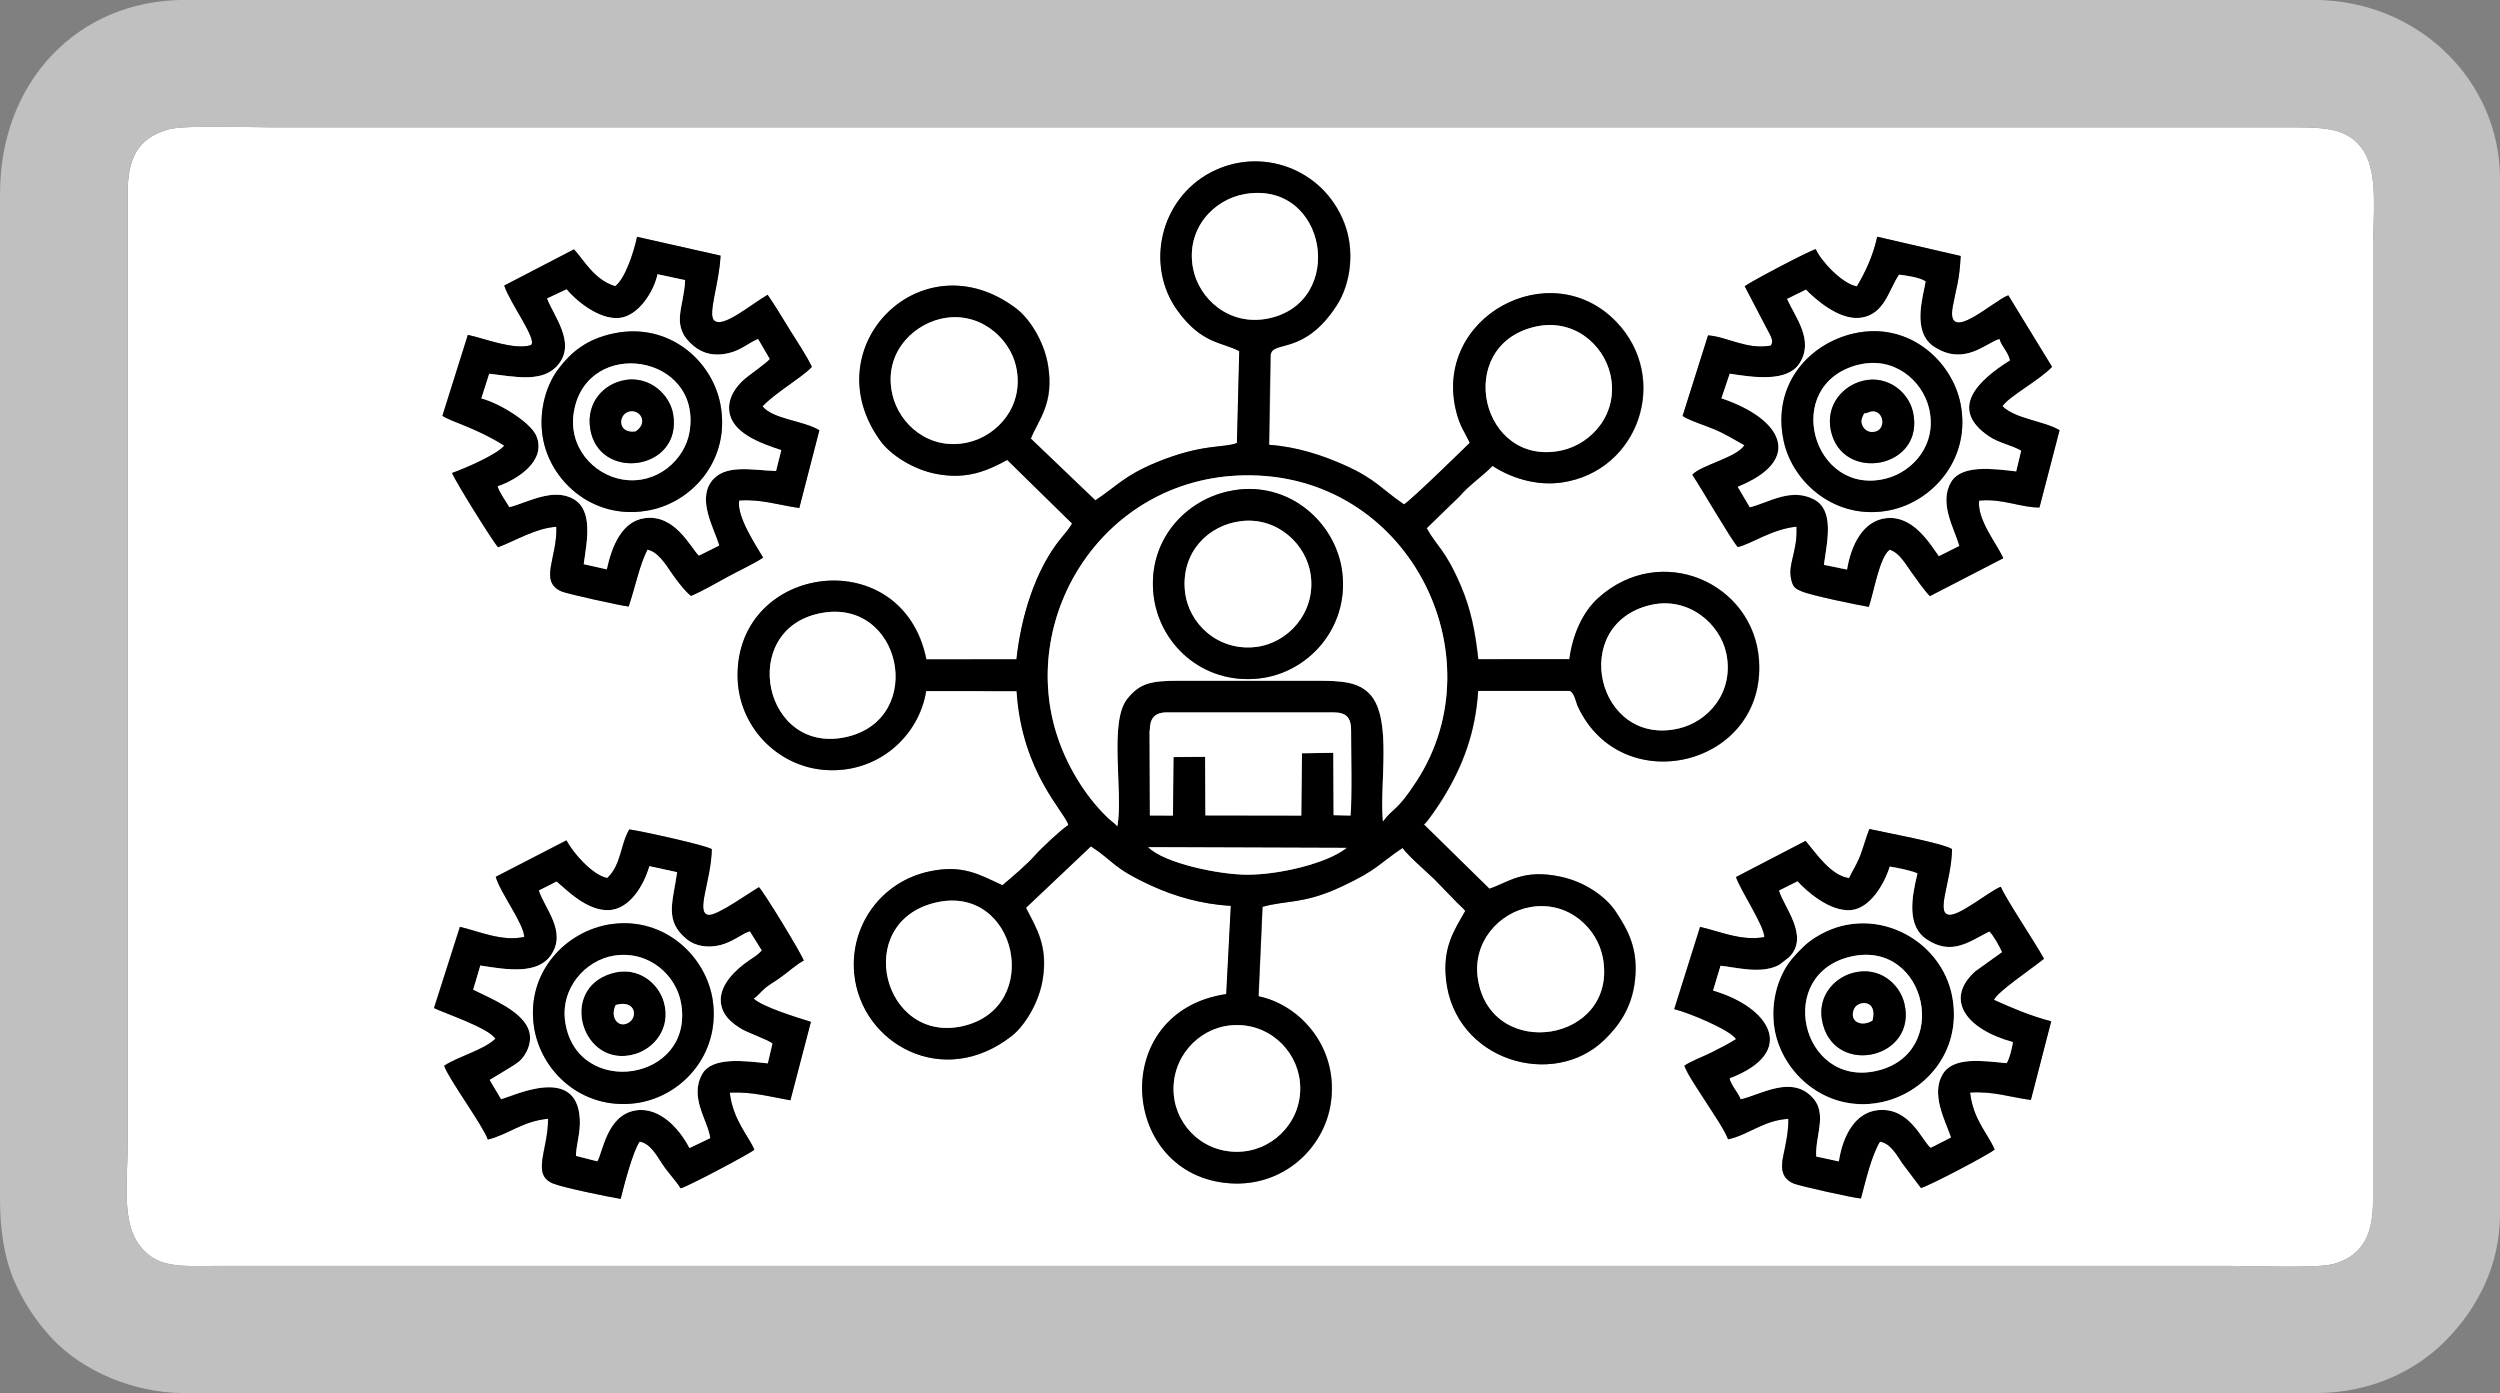 <?xml version="1.0" encoding="UTF-8"?>
<!DOCTYPE svg PUBLIC "-//W3C//DTD SVG 1.1//EN" "http://www.w3.org/Graphics/SVG/1.1/DTD/svg11.dtd">
<!-- Creator: CorelDRAW 2021 (64 Bit) -->
<svg xmlns="http://www.w3.org/2000/svg" xml:space="preserve" width="133.858mm" height="74.591mm" version="1.1" style="shape-rendering:geometricPrecision; text-rendering:geometricPrecision; image-rendering:optimizeQuality; fill-rule:evenodd; clip-rule:evenodd"
viewBox="0 0 322.34 179.62"
 xmlns:xlink="http://www.w3.org/1999/xlink"
 xmlns:xodm="http://www.corel.com/coreldraw/odm/2003">
 <rect x="0" y="0" width="322.34" height="179.62" fill="#808080" stroke="none"/>
 <defs>
  <style type="text/css">
   <![CDATA[
    .fil2 {fill:black}
    .fil1 {fill:silver}
    .fil0 {fill:white}
   ]]>
  </style>
 </defs>
 <g id="Camada_x0020_1">
  <g id="_2550501134624">
   <path class="fil0" d="M257.95 114.35c0.74,1.71 4.32,6.99 5.57,9.28 -1.68,1.35 -6.07,4.29 -6.45,5.3 2.18,0.98 4.71,2.08 7.38,2.76l-2.62 10.14c-2.77,-0.37 -4.81,-1.13 -7.84,-0.96 0.41,3.51 2.2,5.15 3.17,7.35 -0.58,0.55 -8.5,4.73 -9.5,4.96l-2.37 -3.14c-0.72,-1.08 -1.57,-2.65 -2.92,-2.83 -1.1,1.84 -1.81,4.91 -2.45,7.32 -0.8,-0.02 -7.83,-1.59 -8.63,-1.91 -1.5,-0.61 -1.77,-1.82 -1.37,-3.64 0.34,-1.57 0.65,-3.05 0.65,-4.71 -3.12,0.13 -5.31,2.15 -7.78,2.63 -0.43,-1.19 -2.07,-3.57 -2.83,-4.77 -0.62,-0.98 -2.54,-3.79 -2.8,-4.71 0.73,-0.54 2.47,-1.2 3.39,-1.66 1.23,-0.61 2.25,-1.14 3.27,-1.77 -0.7,-1.17 -6.12,-3.43 -7.97,-3.87l3.33 -10.6c2.61,0.59 5.26,1.84 8.28,1.32 0.03,-1.42 -3.03,-5.94 -3.65,-7.75l8.97 -4.66c1.32,1.57 3.25,4.48 5.61,4.8 0.42,-0.9 1.01,-1.77 1.48,-3.01 0.41,-1.1 0.75,-2.34 1.14,-3.32 2.07,0.46 9.34,1.8 10.65,2.58 -0.06,4.1 -2.1,8.14 -0.45,8.47 1.33,0.26 5.25,-3.03 6.72,-3.6zm-160.09 0.05c0.61,0.61 5.4,8.42 5.75,9.44 -1.01,0.53 -2.12,1.58 -3.29,2.38 -0.57,0.39 -1.23,0.76 -1.7,1.17 -0.57,0.49 -1.04,1.09 -1.47,1.35 1.14,1.08 5.51,2.41 7.38,3l-2.64 10.11c-2.68,-0.46 -4.91,-1.13 -7.82,-0.99 0.4,3.54 2.49,5.7 3.17,7.36 -0.5,0.48 -8.61,4.77 -9.5,4.98 -0.64,-1.02 -1.58,-1.96 -2.35,-3.12 -0.68,-1.01 -1.55,-2.69 -2.94,-2.9 -0.86,1.22 -1.98,5.49 -2.45,7.38 -1.58,-0.24 -7.52,-1.47 -8.74,-1.99 -2.77,-1.16 -0.6,-4.3 -0.61,-8.34 -3.27,0.29 -5.17,2.05 -7.77,2.68 -0.57,-1.72 -5.13,-7.92 -5.63,-9.51 1.94,-1.27 4.98,-1.97 6.6,-3.47 -0.74,-1.37 -6.65,-3.33 -7.91,-3.97l3.34 -10.47c2.49,0.59 5.47,1.93 8.29,1.3 -0.02,-1.7 -3.09,-5.69 -3.67,-7.75l9.11 -4.7c0.81,1.55 3.27,4.44 5.26,4.86 1.84,-1.72 1.68,-4.3 2.85,-6.27 1.43,0.19 9.84,2.03 10.63,2.54 -0.07,4.09 -2.15,8.26 -0.41,8.48 1.11,0.14 5.42,-2.98 6.5,-3.57zm-18.55 -77.5c1.28,-0.95 2.38,-4.32 2.82,-6.36l10.76 2.42c-0.18,3.64 -1.65,7.49 -0.85,8.33 1.08,1.14 4.74,-2.02 6.92,-3.28 0.99,1.43 1.9,2.97 2.86,4.52 0.88,1.41 2.15,3.3 2.84,4.77 -0.03,0.04 -0.08,0.09 -0.11,0.12 -1.22,1.27 -4.68,3.27 -6.25,4.98 1.39,1.67 5.19,1.81 7.33,3.07l-2.59 10.03c-2.58,-0.37 -4.99,-1.18 -7.75,-0.97 -0.37,2.09 2.32,6.03 3.09,7.37 -1.41,0.91 -3.14,1.68 -4.63,2.5 -1.42,0.78 -3.23,1.83 -4.67,2.43 -0.79,-0.6 -1.91,-2.07 -2.59,-3.09 -0.68,-1.02 -1.74,-2.67 -3.04,-2.87 -1.06,2.16 -1.54,4.76 -2.41,7.33 -0.84,-0.06 -8,-1.65 -8.67,-1.95 -2.92,-1.31 -0.5,-4.34 -0.65,-8.33 -2.65,0.16 -5.27,1.8 -7.52,2.64 -0.64,-0.68 -5.64,-8.69 -5.92,-9.58 1.73,-0.6 5.83,-2.4 6.72,-3.52 -3.64,-2.31 -6.87,-3.08 -7.97,-3.85l3.28 -10.43c2.1,0.44 5.94,2 8.13,1.32 0.89,-0.67 -2.64,-5.29 -3.44,-7.68l8.99 -4.67c1.19,1.23 2.55,3.91 5.3,4.75zm84.34 20.45c3.59,0.26 6.88,1.33 9.8,2.65 3.99,1.79 4.72,3.08 7.6,5.03 0.83,-0.43 8.49,-7.94 8.49,-7.94 -0.65,-1.38 -1.23,-2.02 -1.72,-3.9 -3.2,-12.29 12.13,-20.55 20.63,-11.67 6.95,7.26 2.89,19.21 -6.99,20.68 -3.47,0.52 -6.8,-0.69 -8.99,-2.13 -1.36,1.38 -2.97,2.43 -4.28,3.95l-4.21 4.08c1.35,2.46 2.33,2.63 4.38,7.38 1.31,3.04 1.88,5.93 2.27,9.52l11.75 -0.01c0.38,-2.96 1.62,-6.01 3.75,-7.92 8.06,-7.22 19.97,-1.93 20.69,8 0.99,13.65 -17.63,18.23 -23.33,6.06 -0.29,-0.63 -0.4,-1.66 -1.02,-2.05l-11.86 0c-0.34,5.32 -1.92,9.59 -4.51,13.81 -0.52,0.85 -2,3.07 -2.47,3.42l8.44 8.28c2.44,-0.82 4.35,-2.62 9.28,-1.53 3.15,0.69 5.76,2.61 6.98,4.44 1.67,2.51 2.94,4.91 2.5,8.91 -0.4,3.61 -2.17,5.94 -3.95,7.67 -6.62,6.41 -19.29,2.66 -20.4,-7.77 -0.44,-4.16 0.99,-6.28 2.48,-8.86 -0.32,-0.39 -0.6,-0.6 -0.98,-0.99l-3.01 -3.1c-1.17,-1.12 -3.23,-2.88 -4.11,-4.03 -3.15,2.12 -3.23,2.82 -7.83,4.97 -4.94,2.31 -6.95,1.71 -10.22,2.62l-0.51 11.53c5.51,1.16 10.37,6.76 9.31,13.81 -0.88,5.86 -6.19,10.77 -12.97,10.31 -14.26,-0.96 -15.8,-22.15 -0.5,-24.4l0.59 -11.37c-3.75,-0.22 -7.25,-1.23 -10.27,-2.62 -5.07,-2.34 -4.67,-3.04 -7.77,-5.06l-8.38 7.93c1.45,2.78 2.8,4.94 2.18,9.09 -0.47,3.16 -2.38,6.14 -4,7.42 -8.84,6.95 -19.4,1.04 -20.31,-7.96 -0.62,-6.17 3.41,-11.92 9.71,-13.25 4.28,-0.9 6.41,0.42 9.39,1.79 1.19,-1.01 3.25,-2.75 4.22,-3.88 0.77,-0.89 3.45,-3.39 4.28,-3.89 -0.39,-1.64 -6,-6.74 -6.67,-17.26l-11.67 -0.01c-0.91,5.76 -6.17,10.64 -12.97,10.18 -6.23,-0.42 -11.33,-5.66 -11.34,-12.2 -0.01,-14.49 21.3,-17.23 24.34,-2.06l11.62 -0.01c0.57,-5.39 2.39,-11.53 5.77,-15.64 0.52,-0.63 1.04,-1.21 1.4,-1.87l-8.36 -8.2c-2.75,1.49 -5.29,2.52 -9.12,1.81 -3.09,-0.58 -5.96,-2.53 -7.19,-4.21 -8.85,-12.07 5.29,-26.38 17.5,-17.1 1.67,1.27 3.57,4.21 4.07,7.32 0.8,4.95 -1.26,7.01 -2.22,9.43l8.32 7.96c2.8,-1.85 3.72,-3.19 7.89,-4.9 5.93,-2.45 8.68,-1.82 10.37,-2.49l0.3 -11.85c-2.25,-1.19 -4.83,-0.9 -7.97,-5.23 -4.15,-5.74 -2.3,-14.37 4.33,-17.83 6.37,-3.33 14.42,-0.56 17.17,6.53 1.37,3.51 0.88,7.79 -0.99,10.67 -4.18,6.43 -8.2,4.46 -8.49,6.3l-0.19 11.65zm75.78 -20.43c1.02,-1.72 2.07,-3.87 2.61,-6.38l10.76 2.48c-0.18,3.3 -0.52,3.79 -1.02,6.51 -0.94,5.11 5.3,-0.79 7.16,-1.44l5.64 9.22c-1.56,1.69 -5.57,3.8 -6.39,5.08 1.67,1.65 5.27,1.87 7.36,3.09l-2.59 9.96c-2.37,0.04 -4.81,-1.2 -7.78,-0.88 -0.3,2.46 2.38,5.7 3.11,7.43l-9.45 4.88c-0.75,-0.74 -1.71,-2.14 -2.44,-3.16 -0.73,-1.01 -1.52,-2.45 -2.76,-2.82 -1.31,0.96 -2.02,5.41 -2.69,7.37 -1.59,-0.28 -7.47,-1.48 -8.7,-2.02 -0.78,-0.34 -1.03,-0.49 -1.27,-1.4 -0.54,-2.05 0.8,-3.6 0.66,-6.92 -3.11,0.28 -5.92,2.27 -7.58,2.63 -0.92,-1.05 -4.59,-7.41 -5.86,-9.32 1.08,-1.23 5.74,-2.21 6.72,-3.81 -1.1,-0.6 -2.37,-1.41 -3.82,-2.03 -0.9,-0.39 -3.54,-1.26 -4.15,-1.75l3.28 -10.38c2.44,0.16 5.03,1.89 8.11,1.31 0.38,-0.63 -0.04,-1.23 -0.47,-2.07l-2.91 -5.57c0.56,-0.5 8.33,-4.58 9.16,-4.79 0.59,1.44 3.36,4.48 5.3,4.8zm-217.73 -20.23c-3.91,1.13 -5.25,3.62 -5.24,8.39l0 122.74c0,3.96 -0.75,9.42 1.3,12.42 2.34,3.44 5.47,2.98 10.59,2.98l259.13 0c2.83,0 11.22,0.33 13.32,-0.23 4.21,-1.12 5.17,-4.38 5.17,-8.24l-0 -122.74c0,-3.94 0.69,-9.48 -1.15,-12.45 -2.07,-3.34 -5.6,-3.14 -10.61,-3.14l-259.13 0c-2.78,0 -11.31,-0.33 -13.37,0.27z"/>
   <path class="fil1" d="M21.7 16.69c2.06,-0.59 10.6,-0.27 13.37,-0.27l259.13 0c5.01,0 8.55,-0.21 10.61,3.14 1.84,2.97 1.15,8.51 1.15,12.45l0 122.74c0.01,3.86 -0.95,7.12 -5.17,8.24 -2.11,0.56 -10.5,0.23 -13.32,0.23l-259.13 0c-5.11,0 -8.25,0.45 -10.59,-2.98 -2.04,-3 -1.3,-8.45 -1.3,-12.42l-0 -122.74c-0.01,-4.77 1.33,-7.26 5.24,-8.39zm-21.7 8.18l0 129.87c0,3.88 0.59,7.48 1.77,10.26 1.14,2.69 2.83,5.29 4.8,7.43 4.11,4.46 10.83,7.18 17.08,7.18l275.04 0c7.2,0 12.95,-3.04 16.57,-6.68 4.18,-4.2 7.08,-9.81 7.08,-16.36l0 -133.54c0,-12.54 -10.46,-23.04 -24.06,-23.04l-274.42 0c-13.98,0 -23.85,10.71 -23.85,24.87z"/>
   <path class="fil2" d="M151.34 141.09c-0.38,-4.7 3.14,-8.5 7.34,-8.89 4.75,-0.45 8.49,3.08 8.92,7.25 0.5,4.78 -3.09,8.62 -7.34,9.01 -4.81,0.44 -8.57,-3.09 -8.92,-7.38zm46.03 -24.14c4.84,-0.82 8.63,2.71 9.32,6.64 1.89,10.83 -14.42,13.34 -16.12,2.68 -0.77,-4.83 2.76,-8.63 6.81,-9.32zm-76.78 -0.56c10.55,-2.54 14.02,13.53 3.55,15.91 -10.3,2.34 -14.26,-13.34 -3.55,-15.91zm53.04 -7.07c-2.56,2.04 -8.74,3.46 -12.77,3.46 -3.68,0 -10.77,-1.49 -12.81,-3.55l25.58 0.09zm-25.4 -15.12c0,-1.57 0.62,-2.34 2.23,-2.34l21.41 0c1.7,0 2.31,0.64 2.31,2.34 0,2.28 0.14,9.19 -0.08,10.96l-2.17 -0.05 -0.04 -8.04 -4.05 0.06 -0.08 8.03 -12.36 -0.02 -0.04 -7.55 -4.08 0.03 -0.07 7.54 -2.97 -0.01 -0.04 -10.95zm-42.52 -15.12c10.53,-2.15 13.78,13.47 3.55,15.91 -10.8,2.57 -14.19,-13.74 -3.55,-15.91zm38.36 27.47c-0.37,-0.41 -0.86,-0.73 -1.31,-1.17 -2.94,-2.84 -5.31,-6.82 -6.55,-10.79 -4.81,-15.4 6.19,-32.88 24.04,-33.29 21.29,-0.49 32.97,23.12 22.4,39.4 -2.64,4.07 -2.92,3.32 -4.35,5.21 -0.45,-4.88 1.18,-12.95 -1.52,-16.22 -1.55,-1.87 -4.05,-1.91 -7.15,-1.91l-17.74 -0c-3.43,-0 -4.92,0.29 -6.55,2.32 -2.42,3.02 -0.49,12.08 -1.28,16.45zm68.78 -28.54c4.85,-1.12 8.95,2.4 9.74,6.26 1.03,5 -2.34,8.78 -6.13,9.66 -10.58,2.46 -14.27,-13.46 -3.61,-15.92zm-15.03 -35.85c5.02,-1.21 8.9,2.24 9.8,6.08 1.17,5.05 -2.39,8.98 -6.22,9.83 -10.45,2.31 -14.04,-13.38 -3.58,-15.91zm-76.65 -1.01c4.88,-1.22 8.96,2.29 9.82,6.05 1.17,5.09 -2.36,9.01 -6.25,9.86 -4.95,1.08 -8.78,-2.35 -9.67,-6.16 -1.18,-5.05 2.29,-8.8 6.1,-9.75zm39.33 -16.12c10.66,-1.83 13.2,14.08 2.91,16.06 -4.95,0.95 -8.86,-2.56 -9.59,-6.52 -0.94,-5.04 2.64,-8.85 6.69,-9.54zm3.33 20.68c0.3,-1.84 4.32,0.13 8.49,-6.3 1.87,-2.87 2.36,-7.16 0.99,-10.67 -2.76,-7.09 -10.81,-9.86 -17.17,-6.53 -6.63,3.47 -8.49,12.09 -4.33,17.83 3.13,4.33 5.71,4.04 7.97,5.23l-0.3 11.85c-1.69,0.67 -4.44,0.05 -10.37,2.49 -4.16,1.72 -5.08,3.05 -7.89,4.9l-8.32 -7.96c0.96,-2.43 3.02,-4.48 2.22,-9.43 -0.5,-3.11 -2.4,-6.05 -4.07,-7.32 -12.21,-9.29 -26.35,5.03 -17.5,17.1 1.23,1.68 4.1,3.63 7.19,4.21 3.83,0.72 6.37,-0.31 9.12,-1.81l8.36 8.2c-0.36,0.65 -0.88,1.24 -1.4,1.87 -3.38,4.11 -5.2,10.26 -5.77,15.64l-11.62 0.01c-3.04,-15.17 -24.36,-12.43 -24.34,2.06 0.01,6.54 5.12,11.78 11.34,12.2 6.8,0.46 12.06,-4.42 12.97,-10.18l11.67 0.01c0.66,10.52 6.28,15.63 6.67,17.26 -0.83,0.51 -3.51,3.01 -4.28,3.89 -0.97,1.13 -3.03,2.87 -4.22,3.88 -2.98,-1.37 -5.11,-2.7 -9.39,-1.79 -6.3,1.33 -10.33,7.08 -9.71,13.25 0.91,9 11.47,14.91 20.31,7.96 1.63,-1.28 3.53,-4.26 4,-7.42 0.62,-4.15 -0.74,-6.31 -2.18,-9.09l8.38 -7.93c3.09,2.02 2.69,2.72 7.77,5.06 3.01,1.39 6.51,2.4 10.27,2.62l-0.59 11.37c-15.3,2.25 -13.76,23.44 0.5,24.4 6.78,0.46 12.09,-4.45 12.97,-10.31 1.06,-7.05 -3.8,-12.65 -9.31,-13.81l0.51 -11.53c3.27,-0.9 5.28,-0.31 10.22,-2.62 4.6,-2.15 4.68,-2.85 7.83,-4.97 0.88,1.15 2.94,2.91 4.11,4.03l3.01 3.1c0.39,0.39 0.66,0.6 0.98,0.99 -1.49,2.59 -2.92,4.71 -2.48,8.86 1.12,10.44 13.79,14.18 20.4,7.77 1.79,-1.73 3.55,-4.06 3.95,-7.67 0.45,-4.01 -0.83,-6.4 -2.5,-8.91 -1.22,-1.83 -3.83,-3.74 -6.98,-4.44 -4.93,-1.09 -6.83,0.71 -9.28,1.53l-8.44 -8.28c0.47,-0.35 1.95,-2.58 2.47,-3.42 2.59,-4.23 4.17,-8.5 4.51,-13.81l11.86 0c0.62,0.4 0.73,1.43 1.02,2.05 5.71,12.17 24.32,7.59 23.33,-6.06 -0.72,-9.93 -12.63,-15.22 -20.69,-8 -2.13,1.91 -3.37,4.96 -3.75,7.92l-11.75 0.01c-0.4,-3.59 -0.96,-6.48 -2.27,-9.52 -2.05,-4.75 -3.02,-4.92 -4.38,-7.38l4.21 -4.08c1.31,-1.52 2.92,-2.56 4.28,-3.95 2.19,1.44 5.52,2.65 8.99,2.13 9.87,-1.47 13.93,-13.42 6.99,-20.68 -8.5,-8.89 -23.83,-0.62 -20.63,11.67 0.49,1.87 1.07,2.52 1.72,3.9 -0,0 -7.65,7.51 -8.49,7.94 -2.87,-1.94 -3.61,-3.24 -7.6,-5.03 -2.93,-1.31 -6.22,-2.39 -9.8,-2.65l0.19 -11.65z"/>
   <path class="fil2" d="M238.82 123.3c9.62,-2.03 12.85,12.65 3.06,14.79 -9.69,2.11 -13.12,-12.67 -3.06,-14.79zm-7.05 -9.67c1.01,1.12 4.15,4.02 6.99,3.69 2.36,-0.27 4.24,-3.36 4.89,-5.6 0.95,0.14 2.86,0.54 3.58,0.88 -0.8,3.26 -1.33,6.78 1.14,8.47 3.25,2.22 5.57,0.31 8.12,-0.97 0.44,0.37 1.38,2 1.63,2.65l-3.43 2.46c-4.01,3.59 -1.27,7.47 4.85,9.14 -0.14,0.89 -0.43,2.07 -0.81,2.71 -3.05,-0.28 -6.89,-0.9 -8.27,1.46 -1.5,2.57 0.31,5.88 1.09,8.12l-2.61 1.33c-1.17,-0.96 -2.69,-5.2 -6.72,-4.86 -3.06,0.26 -4.64,3.38 -5.13,6.62l-2.91 -0.63c-0.17,-2.96 1.82,-6.03 -1.17,-8.22 -2.63,-1.91 -6.14,0.27 -8.56,0.83 -0.4,-0.97 -1.16,-1.69 -1.44,-2.68 8.83,-3.35 5.26,-9.17 -2.13,-11.33l0.96 -3.19c2.04,0.19 5.26,1.13 7.57,-0.12l1.27 -0.98c2.68,-2.68 -0.65,-6.44 -1.29,-8.6l2.38 -1.19zm-2.96 19.09c0.96,5.6 6.53,10.71 13.46,9.45 5.73,-1.04 10.69,-6.44 9.48,-13.49 -1.33,-7.76 -10.49,-12.43 -17.71,-7.81 -1.2,0.76 -1.78,1.41 -2.7,2.41 -1.96,2.12 -3.16,5.76 -2.53,9.44zm29.15 -18.38c-1.47,0.57 -5.39,3.86 -6.72,3.6 -1.65,-0.32 0.39,-4.36 0.45,-8.47 -1.31,-0.79 -8.58,-2.12 -10.65,-2.58 -0.4,0.98 -0.73,2.22 -1.14,3.32 -0.46,1.24 -1.06,2.11 -1.48,3.01 -2.36,-0.32 -4.29,-3.24 -5.61,-4.8l-8.97 4.66c0.62,1.8 3.68,6.32 3.65,7.75 -3.03,0.52 -5.67,-0.73 -8.28,-1.32l-3.33 10.6c1.85,0.44 7.27,2.7 7.97,3.87 -1.03,0.63 -2.04,1.16 -3.27,1.77 -0.92,0.46 -2.67,1.12 -3.39,1.66 0.26,0.92 2.18,3.73 2.8,4.71 0.76,1.2 2.4,3.58 2.83,4.77 2.46,-0.48 4.66,-2.5 7.78,-2.63 0,1.67 -0.31,3.14 -0.65,4.71 -0.4,1.82 -0.13,3.03 1.37,3.64 0.8,0.32 7.82,1.89 8.63,1.91 0.64,-2.41 1.35,-5.48 2.45,-7.32 1.34,0.18 2.19,1.75 2.92,2.83l2.37 3.14c1,-0.23 8.92,-4.4 9.5,-4.96 -0.97,-2.2 -2.76,-3.84 -3.17,-7.35 3.04,-0.18 5.08,0.59 7.84,0.96l2.62 -10.14c-2.67,-0.68 -5.2,-1.78 -7.38,-2.76 0.39,-1.01 4.77,-3.95 6.45,-5.3 -1.25,-2.28 -4.83,-7.57 -5.57,-9.28z"/>
   <path class="fil0" d="M159.68 63.13c7.03,-0.8 12.66,4.58 13.39,10.69 0.86,7.22 -4.48,12.99 -10.77,13.67 -7.29,0.78 -12.91,-4.5 -13.58,-10.9 -0.75,-7.24 4.6,-12.73 10.96,-13.45zm-15.61 43.41c0.79,-4.38 -1.14,-13.43 1.28,-16.45 1.62,-2.03 3.12,-2.32 6.55,-2.32l17.74 0c3.11,-0 5.6,0.04 7.15,1.91 2.7,3.26 1.07,11.34 1.52,16.22 1.42,-1.9 1.71,-1.15 4.35,-5.21 10.56,-16.28 -1.12,-39.89 -22.4,-39.4 -17.85,0.41 -28.85,17.89 -24.04,33.29 1.24,3.97 3.61,7.95 6.55,10.79 0.45,0.44 0.94,0.76 1.31,1.17z"/>
   <path class="fil2" d="M71.77 113.67c1.25,1.03 3.97,3.9 6.88,3.68 2.57,-0.19 4.38,-3.18 5.09,-5.66l3.57 0.78c-0.55,3.89 -1.7,6.3 1.32,8.7 1.09,0.87 2.74,1.08 4.28,0.69 1.63,-0.42 2.71,-1.43 3.78,-1.76l1.53 2.45c-0.55,0.62 -1.02,0.86 -1.68,1.31 -1.56,1.07 -3.82,3.09 -3.59,5.4 0.17,1.74 1.58,2.78 2.71,3.45 0.81,0.47 3.56,1.45 3.94,1.86l-0.6 2.54c-2.94,-0.31 -7.16,-0.89 -8.44,1.36 -1.72,3.03 0.71,5.97 1.02,8.28l-2.68 1.28c-1.18,-2.32 -3.74,-5.33 -6.89,-4.86 -3.84,0.58 -4.3,5.6 -5,6.57l-2.74 -0.7c0.05,-1.53 0.58,-2.93 0.5,-4.68 -0.32,-7.19 -8.68,-2.96 -10.16,-2.64l-1.46 -2.47 1.95 -1.18c0.57,-0.33 1.48,-0.9 1.85,-1.21 0.85,-0.71 1.91,-2.59 1.13,-4.31 -1.02,-2.24 -4.49,-3.69 -7.06,-4.94l0.92 -3.11c3.48,0.55 7.44,1.2 9.16,-1.42 1.99,-3.03 -0.89,-5.96 -1.6,-8.26l2.28 -1.15zm26.1 0.73c-1.08,0.59 -5.39,3.71 -6.5,3.57 -1.74,-0.23 0.34,-4.39 0.41,-8.48 -0.79,-0.51 -9.2,-2.36 -10.63,-2.54 -1.17,1.97 -1.02,4.55 -2.85,6.27 -1.98,-0.42 -4.44,-3.31 -5.26,-4.86l-9.11 4.7c0.57,2.06 3.64,6.05 3.67,7.75 -2.82,0.64 -5.8,-0.71 -8.29,-1.3l-3.34 10.47c1.26,0.63 7.17,2.6 7.91,3.97 -1.62,1.5 -4.66,2.2 -6.6,3.47 0.5,1.59 5.06,7.79 5.63,9.51 2.61,-0.63 4.51,-2.39 7.77,-2.68 0.01,4.04 -2.17,7.18 0.61,8.34 1.22,0.51 7.16,1.74 8.74,1.99 0.47,-1.89 1.59,-6.16 2.45,-7.38 1.38,0.21 2.26,1.88 2.94,2.9 0.77,1.16 1.71,2.1 2.35,3.12 0.89,-0.21 8.99,-4.5 9.5,-4.98 -0.67,-1.66 -2.77,-3.82 -3.17,-7.36 2.91,-0.14 5.14,0.53 7.82,0.99l2.64 -10.11c-1.87,-0.59 -6.24,-1.92 -7.38,-3 0.43,-0.26 0.9,-0.86 1.47,-1.35 0.47,-0.41 1.13,-0.77 1.7,-1.17 1.16,-0.8 2.27,-1.86 3.29,-2.38 -0.36,-1.02 -5.14,-8.83 -5.75,-9.44z"/>
   <path class="fil2" d="M232.83 37.35c1.06,1.1 4.15,3.93 6.93,3.65 3.25,-0.33 3.77,-3.67 5.1,-5.57 1.04,0.14 2.64,0.35 3.41,0.87 -0.29,1.92 -1.87,6.54 1.16,8.47 3.85,2.45 6.56,-0.49 8.35,-1.04 0.33,1.04 1.11,1.65 1.36,2.75 -3.96,2.48 -8.05,6.2 -2.68,9.81 1.3,0.87 2.75,1.07 4.13,1.84l-0.64 2.66c-2.96,-0.34 -7.07,-0.91 -8.4,1.39 -1.58,2.72 0.39,5.91 1.06,8.22l-2.63 1.32c-1.27,-1.81 -3.39,-5.26 -6.77,-4.9 -3.02,0.32 -4.54,3.45 -5.07,6.63l-2.98 -0.61c0.47,-3.19 1.34,-7.07 -1.29,-8.44 -2.94,-1.53 -5.74,0.38 -8.26,1.02l-1.56 -2.64c8.49,-3.43 5.85,-8.75 -2.1,-11.41l1.07 -3.17c3.14,0.49 7.39,1.1 8.97,-1.3 1.98,-3 -0.55,-6.02 -1.57,-8.34l2.4 -1.19zm6.59 -0.43c-1.94,-0.33 -4.7,-3.36 -5.3,-4.8 -0.83,0.2 -8.6,4.29 -9.16,4.79l2.91 5.57c0.44,0.83 0.86,1.43 0.47,2.07 -3.08,0.59 -5.67,-1.15 -8.11,-1.31l-3.28 10.38c0.61,0.5 3.25,1.36 4.15,1.75 1.45,0.62 2.72,1.43 3.82,2.03 -0.99,1.6 -5.65,2.58 -6.72,3.81 1.28,1.91 4.94,8.27 5.86,9.32 1.66,-0.36 4.47,-2.35 7.58,-2.63 0.14,3.32 -1.2,4.87 -0.66,6.92 0.24,0.91 0.49,1.05 1.27,1.4 1.23,0.54 7.1,1.75 8.7,2.02 0.67,-1.95 1.38,-6.41 2.69,-7.37 1.23,0.36 2.03,1.8 2.76,2.82 0.73,1.02 1.69,2.42 2.44,3.16l9.45 -4.88c-0.73,-1.72 -3.41,-4.97 -3.11,-7.43 2.97,-0.31 5.41,0.93 7.78,0.88l2.59 -9.96c-2.09,-1.22 -5.7,-1.44 -7.36,-3.09 0.82,-1.28 4.83,-3.39 6.39,-5.08l-5.64 -9.22c-1.86,0.65 -8.1,6.54 -7.16,1.44 0.5,-2.71 0.84,-3.2 1.02,-6.51l-10.76 -2.48c-0.54,2.51 -1.59,4.67 -2.61,6.38z"/>
   <path class="fil2" d="M73.06 37.3c0.96,1.19 4.07,4.01 6.85,3.69 2.35,-0.26 4.36,-3.25 4.88,-5.63l3.55 0.76c-0.13,3.57 -2.03,5.95 1.16,8.54 1.17,0.95 2.65,1.3 4.39,0.89 1.73,-0.4 2.49,-1.26 3.86,-1.84l1.5 2.57c-0.44,0.56 -2.69,2.08 -3.37,2.7 -0.81,0.74 -2.05,2.18 -1.85,3.99 0.31,2.83 3.91,4.15 6.71,5.07l-0.67 2.68c-3.08,-0.08 -6.66,-0.97 -8.37,1.4 -1.76,2.44 0.4,6.06 1.04,8.21l-2.62 1.31c-1.13,-1.14 -3.07,-5.32 -6.94,-4.84 -2.96,0.37 -4.28,3.58 -4.94,6.61l-2.97 -0.67c0.46,-3.12 1.19,-6.89 -1.24,-8.35 -2.63,-1.6 -5.99,0.4 -8.34,1 -0.49,-0.8 -1.2,-1.82 -1.52,-2.68 2.36,-0.81 6.36,-3.2 5,-6.5 -0.72,-1.74 -4.75,-4.24 -7.1,-4.84l1.02 -3.18c3.36,0.38 6.99,1.24 8.95,-1.24 2.22,-2.81 -0.64,-6.2 -1.49,-8.47l2.52 -1.18zm6.25 -0.4c-2.76,-0.84 -4.11,-3.52 -5.3,-4.75l-8.99 4.67c0.8,2.39 4.33,7.01 3.44,7.68 -2.19,0.68 -6.03,-0.88 -8.13,-1.32l-3.28 10.43c1.11,0.77 4.33,1.54 7.97,3.85 -0.9,1.12 -4.99,2.91 -6.72,3.52 0.28,0.88 5.29,8.9 5.92,9.58 2.25,-0.84 4.87,-2.48 7.52,-2.64 0.15,3.99 -2.28,7.03 0.65,8.33 0.67,0.3 7.83,1.89 8.67,1.95 0.87,-2.57 1.35,-5.17 2.41,-7.33 1.29,0.2 2.35,1.85 3.04,2.87 0.68,1.01 1.8,2.48 2.59,3.09 1.44,-0.6 3.24,-1.65 4.67,-2.43 1.49,-0.82 3.22,-1.59 4.63,-2.5 -0.77,-1.34 -3.46,-5.28 -3.09,-7.37 2.75,-0.21 5.17,0.61 7.75,0.97l2.59 -10.03c-2.14,-1.26 -5.94,-1.4 -7.33,-3.07 1.57,-1.71 5.03,-3.71 6.25,-4.98 0.02,-0.03 0.07,-0.08 0.11,-0.12 -0.69,-1.47 -1.97,-3.36 -2.84,-4.77 -0.96,-1.55 -1.86,-3.08 -2.86,-4.52 -2.18,1.26 -5.84,4.42 -6.92,3.28 -0.8,-0.84 0.67,-4.7 0.85,-8.33l-10.76 -2.42c-0.44,2.03 -1.54,5.4 -2.82,6.36z"/>
   <path class="fil0" d="M79.18 42.98c7.05,-1.44 12.61,3.5 13.7,9.09 1.37,7.05 -3.45,12.52 -8.97,13.68 -7.03,1.48 -12.61,-3.35 -13.81,-8.81 -0.77,-3.52 0.21,-7.14 1.92,-9.39 1.62,-2.14 3.6,-3.84 7.17,-4.57zm-6.12 -5.68l-2.52 1.18c0.85,2.27 3.71,5.66 1.49,8.47 -1.96,2.48 -5.6,1.62 -8.95,1.24l-1.02 3.18c2.35,0.6 6.39,3.1 7.1,4.84 1.36,3.3 -2.63,5.69 -5,6.5 0.32,0.87 1.03,1.89 1.52,2.68 2.35,-0.6 5.71,-2.6 8.34,-1 2.42,1.47 1.69,5.24 1.24,8.35l2.97 0.67c0.66,-3.04 1.98,-6.24 4.94,-6.61 3.87,-0.49 5.8,3.7 6.94,4.84l2.62 -1.31c-0.65,-2.15 -2.8,-5.78 -1.04,-8.21 1.71,-2.37 5.3,-1.48 8.37,-1.4l0.67 -2.68c-2.8,-0.92 -6.4,-2.24 -6.71,-5.07 -0.2,-1.81 1.04,-3.25 1.85,-3.99 0.68,-0.62 2.93,-2.14 3.37,-2.7l-1.5 -2.57c-1.36,0.58 -2.13,1.43 -3.86,1.84 -1.74,0.4 -3.22,0.06 -4.39,-0.89 -3.19,-2.6 -1.29,-4.97 -1.16,-8.54l-3.55 -0.76c-0.52,2.38 -2.53,5.37 -4.88,5.63 -2.78,0.31 -5.9,-2.5 -6.85,-3.69z"/>
   <path class="fil0" d="M228.81 132.73c-0.63,-3.68 0.57,-7.32 2.53,-9.44 0.92,-1 1.5,-1.64 2.7,-2.41 7.22,-4.62 16.39,0.05 17.71,7.81 1.21,7.06 -3.76,12.45 -9.48,13.49 -6.93,1.26 -12.5,-3.85 -13.46,-9.45zm2.96 -19.09l-2.38 1.19c0.63,2.16 3.97,5.92 1.29,8.6l-1.27 0.98c-2.3,1.25 -5.52,0.32 -7.57,0.12l-0.96 3.19c7.39,2.16 10.96,7.98 2.13,11.33 0.28,1 1.04,1.71 1.44,2.68 2.42,-0.56 5.93,-2.74 8.56,-0.83 2.99,2.18 1,5.26 1.17,8.22l2.91 0.63c0.5,-3.24 2.07,-6.37 5.13,-6.62 4.03,-0.34 5.55,3.89 6.72,4.86l2.61 -1.33c-0.78,-2.24 -2.59,-5.55 -1.09,-8.12 1.38,-2.36 5.22,-1.74 8.27,-1.46 0.38,-0.64 0.67,-1.83 0.81,-2.71 -6.12,-1.67 -8.86,-5.55 -4.85,-9.14l3.43 -2.46c-0.25,-0.65 -1.19,-2.28 -1.63,-2.65 -2.55,1.28 -4.87,3.19 -8.12,0.97 -2.48,-1.69 -1.95,-5.21 -1.14,-8.47 -0.72,-0.34 -2.63,-0.74 -3.58,-0.88 -0.65,2.24 -2.53,5.33 -4.89,5.6 -2.84,0.33 -5.98,-2.57 -6.99,-3.69z"/>
   <path class="fil0" d="M78.85 119.15c6.83,-0.98 12.29,4.18 13.07,9.94 0.93,6.93 -4.1,12.4 -10.01,13.15 -6.91,0.88 -12.29,-4.15 -13.08,-10.06 -0.92,-6.88 4.15,-12.2 10.03,-13.04zm-7.08 -5.49l-2.28 1.15c0.71,2.3 3.59,5.23 1.6,8.26 -1.72,2.62 -5.68,1.97 -9.16,1.42l-0.92 3.11c2.57,1.25 6.04,2.7 7.06,4.94 0.78,1.72 -0.28,3.6 -1.13,4.31 -0.37,0.31 -1.28,0.88 -1.85,1.21l-1.95 1.18 1.46 2.47c1.48,-0.32 9.84,-4.55 10.16,2.64 0.08,1.75 -0.45,3.16 -0.5,4.68l2.74 0.7c0.7,-0.97 1.17,-5.99 5,-6.57 3.15,-0.47 5.71,2.53 6.89,4.86l2.68 -1.28c-0.31,-2.31 -2.74,-5.25 -1.02,-8.28 1.28,-2.25 5.5,-1.67 8.44,-1.36l0.6 -2.54c-0.38,-0.41 -3.14,-1.38 -3.94,-1.86 -1.13,-0.67 -2.54,-1.7 -2.71,-3.45 -0.23,-2.31 2.03,-4.33 3.59,-5.4 0.66,-0.45 1.13,-0.69 1.68,-1.31l-1.53 -2.45c-1.07,0.33 -2.15,1.34 -3.78,1.76 -1.54,0.4 -3.18,0.18 -4.28,-0.69 -3.02,-2.4 -1.87,-4.8 -1.32,-8.7l-3.57 -0.78c-0.71,2.48 -2.52,5.46 -5.09,5.66 -2.91,0.22 -5.63,-2.64 -6.88,-3.68z"/>
   <path class="fil0" d="M239.05 42.99c7.06,-1.58 12.63,3.56 13.72,9.04 1.4,7.01 -3.48,12.57 -9.03,13.74 -6.94,1.46 -12.6,-3.48 -13.76,-8.89 -1.58,-7.34 3.34,-12.61 9.06,-13.89zm-6.22 -5.64l-2.4 1.19c1.02,2.33 3.55,5.34 1.57,8.34 -1.58,2.4 -5.83,1.79 -8.97,1.3l-1.07 3.17c7.96,2.66 10.6,7.99 2.1,11.41l1.56 2.64c2.52,-0.64 5.31,-2.56 8.26,-1.02 2.63,1.37 1.75,5.25 1.29,8.44l2.98 0.61c0.53,-3.17 2.05,-6.3 5.07,-6.63 3.38,-0.36 5.5,3.08 6.77,4.9l2.63 -1.32c-0.67,-2.31 -2.64,-5.5 -1.06,-8.22 1.33,-2.3 5.44,-1.73 8.4,-1.39l0.64 -2.66c-1.38,-0.77 -2.83,-0.97 -4.13,-1.84 -5.37,-3.62 -1.28,-7.33 2.68,-9.81 -0.25,-1.1 -1.03,-1.71 -1.36,-2.75 -1.79,0.55 -4.5,3.48 -8.35,1.04 -3.03,-1.92 -1.45,-6.54 -1.16,-8.47 -0.78,-0.52 -2.37,-0.73 -3.41,-0.87 -1.34,1.9 -1.85,5.24 -5.1,5.57 -2.77,0.28 -5.87,-2.55 -6.93,-3.65z"/>
   <path class="fil0" d="M148.23 94.19l0.04 10.95 2.97 0.01 0.07 -7.54 4.08 -0.03 0.04 7.55 12.36 0.02 0.08 -8.03 4.05 -0.06 0.04 8.04 2.17 0.05c0.22,-1.77 0.08,-8.68 0.08,-10.96 0,-1.69 -0.62,-2.34 -2.31,-2.34l-21.41 0c-1.62,0 -2.23,0.77 -2.23,2.34z"/>
   <path class="fil2" d="M160.05 67.19c4.66,-0.55 8.45,3.01 8.96,7.03 0.62,4.83 -2.98,8.73 -7.12,9.2 -4.84,0.55 -8.69,-3.01 -9.11,-7.23 -0.49,-4.95 2.96,-8.49 7.27,-9zm-0.37 -4.06c-6.36,0.72 -11.71,6.21 -10.96,13.45 0.66,6.4 6.29,11.68 13.58,10.9 6.3,-0.68 11.63,-6.44 10.77,-13.67 -0.72,-6.1 -6.36,-11.48 -13.39,-10.69z"/>
   <path class="fil2" d="M88.91 55.66c-0.59,3.63 -4.23,6.9 -8.64,6.17 -3.75,-0.62 -7.08,-4.21 -6.26,-8.81 1.72,-9.63 16.52,-7.36 14.9,2.64zm-9.73 -12.68c-3.56,0.73 -5.54,2.44 -7.17,4.57 -1.71,2.25 -2.69,5.87 -1.92,9.39 1.19,5.46 6.78,10.29 13.81,8.81 5.53,-1.16 10.34,-6.63 8.97,-13.68 -1.09,-5.6 -6.64,-10.54 -13.7,-9.09z"/>
   <path class="fil2" d="M72.9 131.91c-0.74,-4.47 2.61,-8.11 6.26,-8.69 4.53,-0.72 8.09,2.56 8.68,6.26 1.58,9.97 -13.33,12.14 -14.94,2.43zm5.95 -12.76c-5.88,0.84 -10.95,6.16 -10.03,13.04 0.79,5.91 6.18,10.93 13.08,10.06 5.91,-0.75 10.95,-6.22 10.01,-13.15 -0.78,-5.76 -6.24,-10.91 -13.07,-9.94z"/>
   <path class="fil2" d="M239.59 47.03c4.64,-1.18 8.28,2.06 9.13,5.57 1.14,4.68 -2.07,8.22 -5.56,9.09 -9.47,2.37 -13.54,-12.13 -3.57,-14.67zm-0.54 -4.04c-5.72,1.28 -10.64,6.55 -9.06,13.89 1.16,5.41 6.82,10.35 13.76,8.89 5.54,-1.17 10.43,-6.73 9.03,-13.74 -1.1,-5.48 -6.66,-10.62 -13.72,-9.04z"/>
   <path class="fil0" d="M105.71 79.08c-10.64,2.17 -7.25,18.48 3.55,15.91 10.23,-2.44 6.97,-18.06 -3.55,-15.91z"/>
   <path class="fil0" d="M120.58 116.39c-10.71,2.58 -6.75,18.25 3.55,15.91 10.47,-2.38 7,-18.45 -3.55,-15.91z"/>
   <path class="fil0" d="M212.84 78c-10.66,2.46 -6.96,18.38 3.61,15.92 3.8,-0.88 7.16,-4.66 6.13,-9.66 -0.8,-3.85 -4.9,-7.38 -9.74,-6.26z"/>
   <path class="fil0" d="M160.51 25.02c-4.05,0.69 -7.63,4.51 -6.69,9.54 0.74,3.96 4.65,7.47 9.59,6.52 10.29,-1.98 7.76,-17.89 -2.91,-16.06z"/>
   <path class="fil0" d="M197.37 116.95c-4.04,0.68 -7.58,4.48 -6.81,9.32 1.71,10.66 18.01,8.15 16.12,-2.68 -0.69,-3.93 -4.48,-7.46 -9.32,-6.64z"/>
   <path class="fil0" d="M197.82 42.15c-10.46,2.53 -6.87,18.22 3.58,15.91 3.83,-0.85 7.39,-4.78 6.22,-9.83 -0.89,-3.84 -4.78,-7.29 -9.8,-6.08z"/>
   <path class="fil0" d="M160.05 67.19c-4.31,0.51 -7.76,4.05 -7.27,9 0.42,4.23 4.27,7.79 9.11,7.23 4.14,-0.47 7.73,-4.37 7.12,-9.2 -0.51,-4.02 -4.3,-7.58 -8.96,-7.03z"/>
   <path class="fil0" d="M151.34 141.09c0.35,4.28 4.12,7.82 8.92,7.38 4.25,-0.39 7.84,-4.23 7.34,-9.01 -0.44,-4.17 -4.17,-7.7 -8.92,-7.25 -4.2,0.39 -7.72,4.19 -7.34,8.89z"/>
   <path class="fil0" d="M121.17 41.14c-3.81,0.95 -7.28,4.7 -6.1,9.75 0.89,3.81 4.72,7.24 9.67,6.16 3.89,-0.85 7.42,-4.77 6.25,-9.86 -0.86,-3.76 -4.94,-7.27 -9.82,-6.05z"/>
   <path class="fil0" d="M238.84 125.46c3.46,-0.97 6.1,1.4 6.7,3.92 1.67,6.99 -8.64,9.42 -10.48,2.77 -0.96,-3.46 1.29,-5.99 3.78,-6.69zm-0.02 -2.16c-10.06,2.12 -6.63,16.91 3.06,14.79 9.8,-2.14 6.56,-16.82 -3.06,-14.79z"/>
   <path class="fil0" d="M240.23 49.09c3.19,-0.75 5.84,1.5 6.41,3.98 1.68,7.33 -9.15,9.29 -10.58,2.43 -0.69,-3.29 1.55,-5.79 4.18,-6.41zm-0.65 -2.05c-9.96,2.54 -5.89,17.04 3.57,14.67 3.48,-0.87 6.69,-4.42 5.56,-9.09 -0.85,-3.51 -4.49,-6.76 -9.13,-5.57z"/>
   <path class="fil2" d="M79.39 129.58c2.48,-0.71 2.84,1.41 1.8,2.18 -1.31,0.98 -2.64,-0.48 -1.8,-2.18zm-0.52 -4.08c-6.99,2.06 -3.77,12.4 3.01,10.41 2.44,-0.71 4.64,-3.29 3.74,-6.63 -0.68,-2.51 -3.35,-4.79 -6.75,-3.78z"/>
   <path class="fil0" d="M80.63 48.99c3.16,-0.5 5.75,1.88 6.17,4.46 1.18,7.26 -9.68,8.71 -10.71,1.76 -0.49,-3.31 1.75,-5.78 4.54,-6.21zm8.28 6.66c1.62,-10 -13.18,-12.27 -14.9,-2.64 -0.82,4.6 2.51,8.19 6.26,8.81 4.41,0.73 8.05,-2.54 8.64,-6.17z"/>
   <path class="fil2" d="M81.96 55.61c-2.33,0.35 -2.26,-2.1 -0.92,-2.51 1.4,-0.43 2.64,1.34 0.92,2.51zm-1.33 -6.61c-2.79,0.44 -5.03,2.91 -4.54,6.21 1.03,6.96 11.89,5.5 10.71,-1.76 -0.42,-2.58 -3.01,-4.96 -6.17,-4.46z"/>
   <path class="fil2" d="M241.43 131.58c-1.46,0.92 -3.11,0.09 -2.34,-1.55 0.48,-1.02 3.02,-1.23 2.34,1.55zm-2.59 -6.12c-2.5,0.7 -4.74,3.23 -3.78,6.69 1.84,6.66 12.15,4.22 10.48,-2.77 -0.6,-2.52 -3.25,-4.89 -6.7,-3.92z"/>
   <path class="fil0" d="M78.87 125.5c3.4,-1 6.07,1.27 6.75,3.78 0.9,3.34 -1.3,5.91 -3.74,6.63 -6.78,1.98 -9.99,-8.35 -3.01,-10.41zm-5.97 6.41c1.61,9.72 16.52,7.55 14.94,-2.43 -0.58,-3.7 -4.15,-6.98 -8.68,-6.26 -3.66,0.58 -7,4.22 -6.26,8.69z"/>
   <path class="fil2" d="M240.85 53.2c1.86,-0.82 2.5,1.9 1.07,2.4 -0.85,0.3 -1.53,-0.17 -1.77,-0.73 -0.16,-0.36 -0.18,-0.69 -0.01,-1.07 0.35,-0.8 0.13,-0.34 0.72,-0.6zm-0.61 -4.11c-2.62,0.62 -4.86,3.12 -4.18,6.41 1.44,6.86 12.26,4.9 10.58,-2.43 -0.57,-2.48 -3.22,-4.73 -6.41,-3.98z"/>
   <path class="fil0" d="M173.63 109.32l-25.58 -0.09c2.04,2.06 9.13,3.56 12.81,3.55 4.02,-0 10.21,-1.43 12.77,-3.46z"/>
   <path class="fil0" d="M241.43 131.58c0.69,-2.78 -1.85,-2.57 -2.34,-1.55 -0.77,1.64 0.88,2.47 2.34,1.55z"/>
   <path class="fil0" d="M240.85 53.2c-0.59,0.26 -0.37,-0.2 -0.72,0.6 -0.17,0.38 -0.14,0.71 0.01,1.07 0.25,0.56 0.92,1.03 1.77,0.73 1.43,-0.5 0.79,-3.22 -1.07,-2.4z"/>
   <path class="fil0" d="M79.39 129.58c-0.84,1.7 0.49,3.16 1.8,2.18 1.04,-0.78 0.68,-2.89 -1.8,-2.18z"/>
   <path class="fil0" d="M81.96 55.61c1.72,-1.18 0.48,-2.94 -0.92,-2.51 -1.34,0.41 -1.41,2.86 0.92,2.51z"/>
  </g>
 </g>
</svg>
